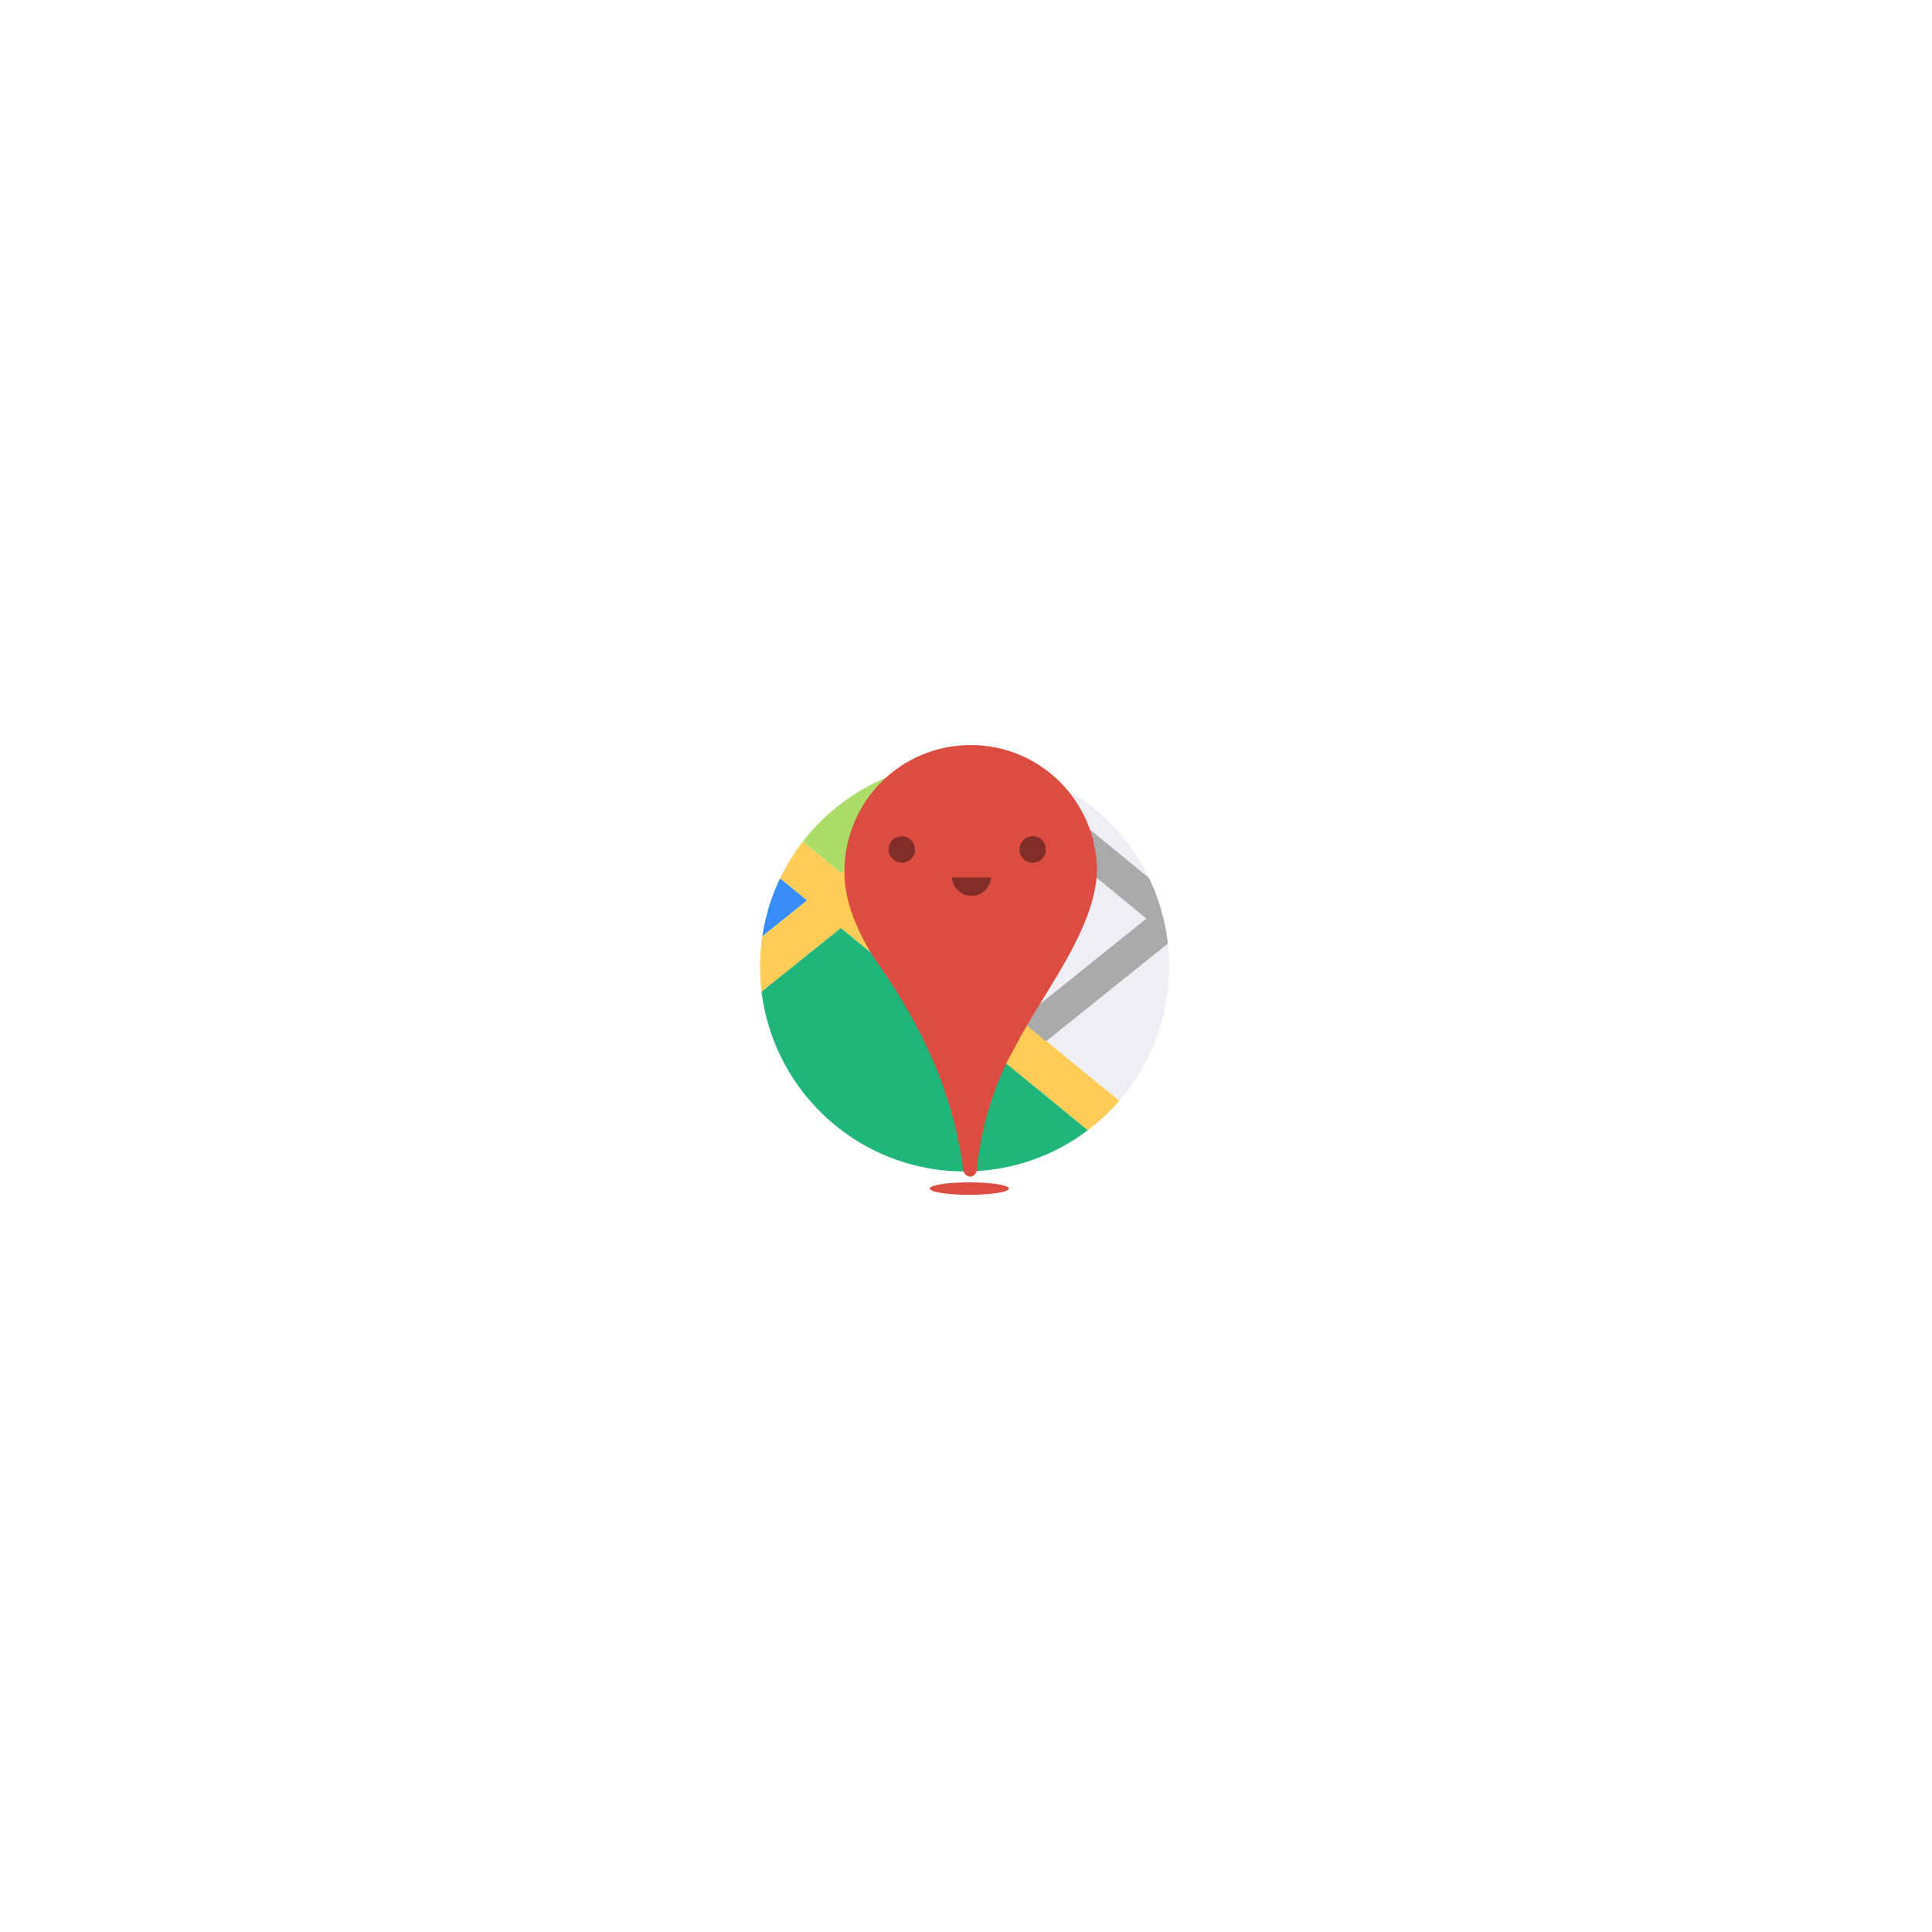 <?xml version="1.0" encoding="UTF-8" standalone="no"?>
<!-- Created with Inkscape (http://www.inkscape.org/) -->

<svg
   xmlns:dc="http://purl.org/dc/elements/1.1/"
   xmlns:cc="http://creativecommons.org/ns#"
   xmlns:rdf="http://www.w3.org/1999/02/22-rdf-syntax-ns#"
   xmlns:svg="http://www.w3.org/2000/svg"
   xmlns="http://www.w3.org/2000/svg"
   xmlns:sodipodi="http://sodipodi.sourceforge.net/DTD/sodipodi-0.dtd"
   xmlns:inkscape="http://www.inkscape.org/namespaces/inkscape"
   width="2208"
   height="2208"
   viewBox="0 0 2208 2208"
   id="svg5355"
   version="1.1"
   inkscape:version="0.91 r13725"
   sodipodi:docname="splash.svg"
   inkscape:export-filename="/home/matheus/Documents/Projects/cheguei/assets/splash.png"
   inkscape:export-xdpi="90"
   inkscape:export-ydpi="90">
  <defs
     id="defs5357">
    <filter
       style="color-interpolation-filters:sRGB"
       inkscape:label="Drop Shadow"
       id="filter3675">
      <feFlood
         flood-opacity="0.498"
         flood-color="rgb(0,0,0)"
         result="flood"
         id="feFlood3677" />
      <feComposite
         in="flood"
         in2="SourceGraphic"
         operator="in"
         result="composite1"
         id="feComposite3679" />
      <feGaussianBlur
         in="composite1"
         stdDeviation="3"
         result="blur"
         id="feGaussianBlur3681" />
      <feOffset
         dx="1"
         dy="1"
         result="offset"
         id="feOffset3683" />
      <feComposite
         in="SourceGraphic"
         in2="offset"
         operator="over"
         result="composite2"
         id="feComposite3685" />
    </filter>
    <filter
       style="color-interpolation-filters:sRGB"
       inkscape:label="Drop Shadow"
       id="filter3675-0">
      <feFlood
         flood-opacity="0.498"
         flood-color="rgb(0,0,0)"
         result="flood"
         id="feFlood3677-6" />
      <feComposite
         in="flood"
         in2="SourceGraphic"
         operator="in"
         result="composite1"
         id="feComposite3679-1" />
      <feGaussianBlur
         in="composite1"
         stdDeviation="3"
         result="blur"
         id="feGaussianBlur3681-5" />
      <feOffset
         dx="1"
         dy="1"
         result="offset"
         id="feOffset3683-9" />
      <feComposite
         in="SourceGraphic"
         in2="offset"
         operator="over"
         result="composite2"
         id="feComposite3685-4" />
    </filter>
    <filter
       id="filter3675-7"
       inkscape:label="Drop Shadow"
       style="color-interpolation-filters:sRGB">
      <feFlood
         id="feFlood3677-5"
         result="flood"
         flood-color="rgb(0,0,0)"
         flood-opacity="0.498" />
      <feComposite
         id="feComposite3679-3"
         result="composite1"
         operator="in"
         in2="SourceGraphic"
         in="flood" />
      <feGaussianBlur
         id="feGaussianBlur3681-56"
         result="blur"
         stdDeviation="3"
         in="composite1" />
      <feOffset
         id="feOffset3683-2"
         result="offset"
         dy="1"
         dx="1" />
      <feComposite
         id="feComposite3685-9"
         result="composite2"
         operator="over"
         in2="offset"
         in="SourceGraphic" />
    </filter>
    <filter
       id="filter3675-0-1"
       inkscape:label="Drop Shadow"
       style="color-interpolation-filters:sRGB">
      <feFlood
         id="feFlood3677-6-2"
         result="flood"
         flood-color="rgb(0,0,0)"
         flood-opacity="0.498" />
      <feComposite
         id="feComposite3679-1-7"
         result="composite1"
         operator="in"
         in2="SourceGraphic"
         in="flood" />
      <feGaussianBlur
         id="feGaussianBlur3681-5-0"
         result="blur"
         stdDeviation="3"
         in="composite1" />
      <feOffset
         id="feOffset3683-9-9"
         result="offset"
         dy="1"
         dx="1" />
      <feComposite
         id="feComposite3685-4-3"
         result="composite2"
         operator="over"
         in2="offset"
         in="SourceGraphic" />
    </filter>
    <clipPath
       id="clipPath3432"
       clipPathUnits="userSpaceOnUse">
      <ellipse
         transform="matrix(-0.703,0.711,-0.711,-0.704,0,0)"
         ry="232.345"
         rx="188.412"
         cy="-1542.519"
         cx="-448.115"
         id="circle3434"
         style="color:#000000;clip-rule:nonzero;display:inline;overflow:visible;visibility:visible;opacity:1;isolation:auto;mix-blend-mode:normal;color-interpolation:sRGB;color-interpolation-filters:linearRGB;solid-color:#000000;solid-opacity:1;fill:#800000;fill-opacity:1;fill-rule:nonzero;stroke:none;stroke-width:0.941;stroke-linecap:butt;stroke-linejoin:miter;stroke-miterlimit:4;stroke-dasharray:none;stroke-dashoffset:0;stroke-opacity:1;color-rendering:auto;image-rendering:auto;shape-rendering:auto;text-rendering:auto;enable-background:accumulate" />
    </clipPath>
    <filter
       id="filter4236"
       inkscape:label="Drop Shadow"
       style="color-interpolation-filters:sRGB">
      <feFlood
         id="feFlood4238"
         result="flood"
         flood-color="rgb(0,0,0)"
         flood-opacity="0.784" />
      <feComposite
         id="feComposite4240"
         result="composite1"
         operator="in"
         in2="SourceGraphic"
         in="flood" />
      <feGaussianBlur
         id="feGaussianBlur4242"
         result="blur"
         stdDeviation="3"
         in="composite1" />
      <feOffset
         id="feOffset4244"
         result="offset"
         dy="1"
         dx="2" />
      <feComposite
         id="feComposite4246"
         result="composite2"
         operator="over"
         in2="offset"
         in="SourceGraphic" />
    </filter>
    <clipPath
       id="clipPath3432-3"
       clipPathUnits="userSpaceOnUse">
      <ellipse
         transform="matrix(-0.703,0.711,-0.711,-0.704,0,0)"
         ry="232.345"
         rx="188.412"
         cy="-1542.519"
         cx="-448.115"
         id="circle3434-6"
         style="color:#000000;clip-rule:nonzero;display:inline;overflow:visible;visibility:visible;opacity:1;isolation:auto;mix-blend-mode:normal;color-interpolation:sRGB;color-interpolation-filters:linearRGB;solid-color:#000000;solid-opacity:1;fill:#800000;fill-opacity:1;fill-rule:nonzero;stroke:none;stroke-width:0.941;stroke-linecap:butt;stroke-linejoin:miter;stroke-miterlimit:4;stroke-dasharray:none;stroke-dashoffset:0;stroke-opacity:1;color-rendering:auto;image-rendering:auto;shape-rendering:auto;text-rendering:auto;enable-background:accumulate" />
    </clipPath>
    <filter
       id="filter4236-7"
       inkscape:label="Drop Shadow"
       style="color-interpolation-filters:sRGB">
      <feFlood
         id="feFlood4238-5"
         result="flood"
         flood-color="rgb(0,0,0)"
         flood-opacity="0.784" />
      <feComposite
         id="feComposite4240-3"
         result="composite1"
         operator="in"
         in2="SourceGraphic"
         in="flood" />
      <feGaussianBlur
         id="feGaussianBlur4242-5"
         result="blur"
         stdDeviation="3"
         in="composite1" />
      <feOffset
         id="feOffset4244-6"
         result="offset"
         dy="1"
         dx="2" />
      <feComposite
         id="feComposite4246-2"
         result="composite2"
         operator="over"
         in2="offset"
         in="SourceGraphic" />
    </filter>
    <filter
       id="filter4178"
       inkscape:label="Drop Shadow"
       style="color-interpolation-filters:sRGB">
      <feFlood
         id="feFlood4180"
         result="flood"
         flood-color="rgb(0,0,0)"
         flood-opacity="0.784" />
      <feComposite
         id="feComposite4182"
         result="composite1"
         operator="in"
         in2="SourceGraphic"
         in="flood" />
      <feGaussianBlur
         id="feGaussianBlur4184"
         result="blur"
         stdDeviation="3"
         in="composite1" />
      <feOffset
         id="feOffset4186"
         result="offset"
         dy="1"
         dx="2" />
      <feComposite
         id="feComposite4188"
         result="composite2"
         operator="over"
         in2="offset"
         in="SourceGraphic" />
    </filter>
  </defs>
  <sodipodi:namedview
     id="base"
     pagecolor="#ffffff"
     bordercolor="#666666"
     borderopacity="1.0"
     inkscape:pageopacity="0.0"
     inkscape:pageshadow="2"
     inkscape:zoom="0.175"
     inkscape:cx="521.33636"
     inkscape:cy="1468.08"
     inkscape:document-units="px"
     inkscape:current-layer="layer1"
     showgrid="false"
     fit-margin-top="0"
     fit-margin-left="0"
     fit-margin-right="0"
     fit-margin-bottom="0"
     units="px"
     inkscape:window-width="1366"
     inkscape:window-height="704"
     inkscape:window-x="0"
     inkscape:window-y="27"
     inkscape:window-maximized="1" />
  <g
     inkscape:label="Layer 1"
     inkscape:groupmode="layer"
     id="layer1"
     transform="translate(342.571,1157.781)">
    <rect
       style="color:#000000;clip-rule:nonzero;display:inline;overflow:visible;visibility:visible;opacity:1;isolation:auto;mix-blend-mode:normal;color-interpolation:sRGB;color-interpolation-filters:linearRGB;solid-color:#000000;solid-opacity:1;fill:#ffffff;fill-opacity:1;fill-rule:nonzero;stroke:none;stroke-width:0.941;stroke-linecap:butt;stroke-linejoin:miter;stroke-miterlimit:4;stroke-dasharray:none;stroke-dashoffset:0;stroke-opacity:1;color-rendering:auto;image-rendering:auto;shape-rendering:auto;text-rendering:auto;enable-background:accumulate"
       id="rect3370"
       width="2208"
       height="2208"
       x="-342.571"
       y="-1157.781" />
    <g
       transform="matrix(1.03,0,0,1.03,361.032,-661.515)"
       id="layer1-6"
       inkscape:label="Layer 1">
      <g
         transform="matrix(0.495,0,0,0.495,69.331,428.186)"
         id="g4200">
        <g
           id="g4190"
           transform="translate(22.786,4.357)">
          <circle
             r="490"
             cy="329.862"
             cx="622.072"
             id="path4176"
             style="color:#000000;clip-rule:nonzero;display:inline;overflow:visible;visibility:visible;opacity:1;isolation:auto;mix-blend-mode:normal;color-interpolation:sRGB;color-interpolation-filters:linearRGB;solid-color:#000000;solid-opacity:1;fill:#ffffff;fill-opacity:1;fill-rule:nonzero;stroke:none;stroke-width:0.941;stroke-linecap:butt;stroke-linejoin:miter;stroke-miterlimit:4;stroke-dasharray:none;stroke-dashoffset:0;stroke-opacity:1;filter:url(#filter4178);color-rendering:auto;image-rendering:auto;shape-rendering:auto;text-rendering:auto;enable-background:accumulate" />
          <g
             style="filter:url(#filter4236)"
             clip-path="url(#clipPath3432)"
             transform="matrix(-1.713,-1.403,1.729,-1.388,1712.73,3374.273)"
             id="g5054-2">
            <path
               inkscape:connector-curvature="0"
               style="color:#000000;clip-rule:nonzero;display:inline;overflow:visible;visibility:visible;opacity:1;isolation:auto;mix-blend-mode:normal;color-interpolation:sRGB;color-interpolation-filters:linearRGB;solid-color:#000000;solid-opacity:1;fill:#eeeff4;fill-opacity:1;fill-rule:nonzero;stroke:none;stroke-width:1;stroke-linecap:butt;stroke-linejoin:miter;stroke-miterlimit:4;stroke-dasharray:none;stroke-dashoffset:0;stroke-opacity:1;color-rendering:auto;image-rendering:auto;shape-rendering:auto;text-rendering:auto;enable-background:accumulate"
               d="m 1378.545,1235 0,-58.31 0.633,0 0,-179.375 -444.047,0 0.236,-0.238 -1.049,0 -2.811,2.844 c -9.141,9.25 -9.014,24.094 0.283,33.281 l 310.139,306.476 c 9.297,9.188 24.142,9.139 33.283,-0.111 L 1378.545,1235 Z"
               id="path5050-6"
               transform="translate(144,-235.9)" />
            <path
               inkscape:connector-curvature="0"
               style="color:#000000;clip-rule:nonzero;display:inline;overflow:visible;visibility:visible;opacity:1;isolation:auto;mix-blend-mode:normal;color-interpolation:sRGB;color-interpolation-filters:linearRGB;solid-color:#000000;solid-opacity:1;fill:#acdd68;fill-opacity:1;fill-rule:nonzero;stroke:none;stroke-width:1;stroke-linecap:butt;stroke-linejoin:miter;stroke-miterlimit:4;stroke-dasharray:none;stroke-dashoffset:0;stroke-opacity:1;color-rendering:auto;image-rendering:auto;shape-rendering:auto;text-rendering:auto;enable-background:accumulate"
               d="m 1579.201,997.076 -0.533,0 0.24,0.238 -155.564,0 0,192.35 L 1580.135,1031 c 9.141,-9.25 9.014,-24.094 -0.283,-33.281 l -0.65,-0.643 z"
               id="path5048-1"
               transform="translate(144,-235.9)" />
            <path
               inkscape:connector-curvature="0"
               style="color:#000000;clip-rule:nonzero;display:inline;overflow:visible;visibility:visible;opacity:1;isolation:auto;mix-blend-mode:normal;color-interpolation:sRGB;color-interpolation-filters:linearRGB;solid-color:#000000;solid-opacity:1;fill:#378cf7;fill-opacity:1;fill-rule:nonzero;stroke:none;stroke-width:1;stroke-linecap:butt;stroke-linejoin:miter;stroke-miterlimit:4;stroke-dasharray:none;stroke-dashoffset:0;stroke-opacity:1;color-rendering:auto;image-rendering:auto;shape-rendering:auto;text-rendering:auto;enable-background:accumulate"
               d="m 1422.98,842.699 0,0.527 0.363,0.359 0,109.561 110.871,0 0.09,0.088 0.531,0 -111.855,-110.535 z"
               id="path5046-8"
               transform="translate(144,-235.9)" />
            <path
               inkscape:connector-curvature="0"
               style="color:#000000;clip-rule:nonzero;display:inline;overflow:visible;visibility:visible;opacity:1;isolation:auto;mix-blend-mode:normal;color-interpolation:sRGB;color-interpolation-filters:linearRGB;solid-color:#000000;solid-opacity:1;fill:#ffcc57;fill-opacity:1;fill-rule:nonzero;stroke:none;stroke-width:1;stroke-linecap:butt;stroke-linejoin:miter;stroke-miterlimit:4;stroke-dasharray:none;stroke-dashoffset:0;stroke-opacity:1;color-rendering:auto;image-rendering:auto;shape-rendering:auto;text-rendering:auto;enable-background:accumulate"
               d="m 1379.141,799.377 0,50.959 0.037,0 0,102.811 -400.398,0 -0.086,0.088 -1.051,0 -43.324,43.842 1.049,0 -0.236,0.238 444.047,0 0,179.375 -0.633,0 0,58.31 44.799,-45.336 0,-192.35 155.564,0 -0.24,-0.238 0.533,0 -44.365,-43.842 -0.531,0 -0.09,-0.088 -110.871,0 0,-109.561 -0.363,-0.359 0,-0.527 -43.84,-43.322 z"
               id="path5044-7"
               transform="translate(144,-235.9)" />
            <path
               inkscape:connector-curvature="0"
               style="color:#000000;clip-rule:nonzero;display:inline;overflow:visible;visibility:visible;opacity:1;isolation:auto;mix-blend-mode:normal;color-interpolation:sRGB;color-interpolation-filters:linearRGB;solid-color:#000000;solid-opacity:1;fill:#1fb57b;fill-opacity:1;fill-rule:nonzero;stroke:none;stroke-width:1;stroke-linecap:butt;stroke-linejoin:miter;stroke-miterlimit:4;stroke-dasharray:none;stroke-dashoffset:0;stroke-opacity:1;color-rendering:auto;image-rendering:auto;shape-rendering:auto;text-rendering:auto;enable-background:accumulate"
               d="m 1253.012,684.383 c -6.016,0.02 -12.011,2.346 -16.582,6.971 l -258.787,261.881 1.051,0 0.086,-0.088 400.398,0 0,-102.811 -0.037,0 0,-50.959 -109.428,-108.135 c -4.649,-4.594 -10.685,-6.88 -16.701,-6.859 z"
               id="rect4239-06-8-9"
               transform="translate(144,-235.9)" />
            <path
               style="color:#000000;clip-rule:nonzero;display:inline;overflow:visible;visibility:visible;opacity:1;isolation:auto;mix-blend-mode:normal;color-interpolation:sRGB;color-interpolation-filters:linearRGB;solid-color:#000000;solid-opacity:1;fill:#aaaaaa;fill-opacity:1;fill-rule:nonzero;stroke:none;stroke-width:1;stroke-linecap:butt;stroke-linejoin:miter;stroke-miterlimit:4;stroke-dasharray:none;stroke-dashoffset:0;stroke-opacity:1;color-rendering:auto;image-rendering:auto;shape-rendering:auto;text-rendering:auto;enable-background:accumulate"
               d="m 1298.876,760.972 0,163.93 -92.467,0 34.406,34.118 58.061,0 0,57.574 34,33.716 0,-91.29 191.76,0 0,-34.118 -191.76,0 0,-163.93 -34,0 z"
               id="rect4239-06-3-2"
               inkscape:connector-curvature="0" />
          </g>
        </g>
        <g
           id="g4674-0"
           transform="matrix(2.535,0,0,2.535,-373.135,407.446)">
          <path
             transform="matrix(1.234,0,0,1.234,-91.876,-40.5)"
             sodipodi:nodetypes="cccccccccccc"
             inkscape:connector-curvature="0"
             id="path4310-2"
             d="m 402.377,-152.245 c -49.979,-0.002 -90.497,40.514 -90.497,90.493 -0.086,22.651 9.632,42.885 20.279,60.695 33.355,46.838 57.466,95.432 64.872,153.209 l 0.025,0 c 0.386,2.799 2.46,4.858 4.896,4.86 2.739,-6.2e-4 4.959,-2.585 4.96,-5.773 -0.002,-0.239 -0.017,-0.478 -0.043,-0.715 5.349,-51.074 26.509,-84.868 26.509,-84.868 19.724,-39.285 57.951,-84.497 59.491,-127.408 -2.1e-4,-49.978 -40.515,-90.493 -90.493,-90.493 z"
             style="fill:#dc4c41;fill-opacity:1;stroke:none;filter:url(#filter3675-0-1)" />
          <circle
             r="11.678"
             cy="-134.783"
             cx="344.975"
             id="path3421-3"
             style="fill:#822d28;fill-opacity:1;fill-rule:evenodd;stroke:none;stroke-width:1px;stroke-linecap:butt;stroke-linejoin:miter;stroke-opacity:1" />
          <circle
             r="11.678"
             cy="-134.783"
             cx="460.692"
             id="path3421-4-7"
             style="fill:#822d28;fill-opacity:1;fill-rule:evenodd;stroke:none;stroke-width:1px;stroke-linecap:butt;stroke-linejoin:miter;stroke-opacity:1" />
          <path
             inkscape:connector-curvature="0"
             id="path4377-5"
             d="m 389.232,-110.208 a 17.414,17.414 0 0 0 17.379,16.395 17.414,17.414 0 0 0 17.36,-16.39 c -0.813,0.148 -1.645,0.242 -2.498,0.242 l -29.723,0 c -0.86,0 -1.699,-0.097 -2.518,-0.247 z"
             style="fill:#822d28;fill-opacity:1;stroke:none" />
        </g>
        <ellipse
           style="fill:#dc4c41;fill-opacity:1;stroke:none"
           id="path4493-9"
           cx="652.689"
           cy="825.879"
           rx="88.702"
           ry="13.969" />
      </g>
    </g>
  </g>
</svg>
